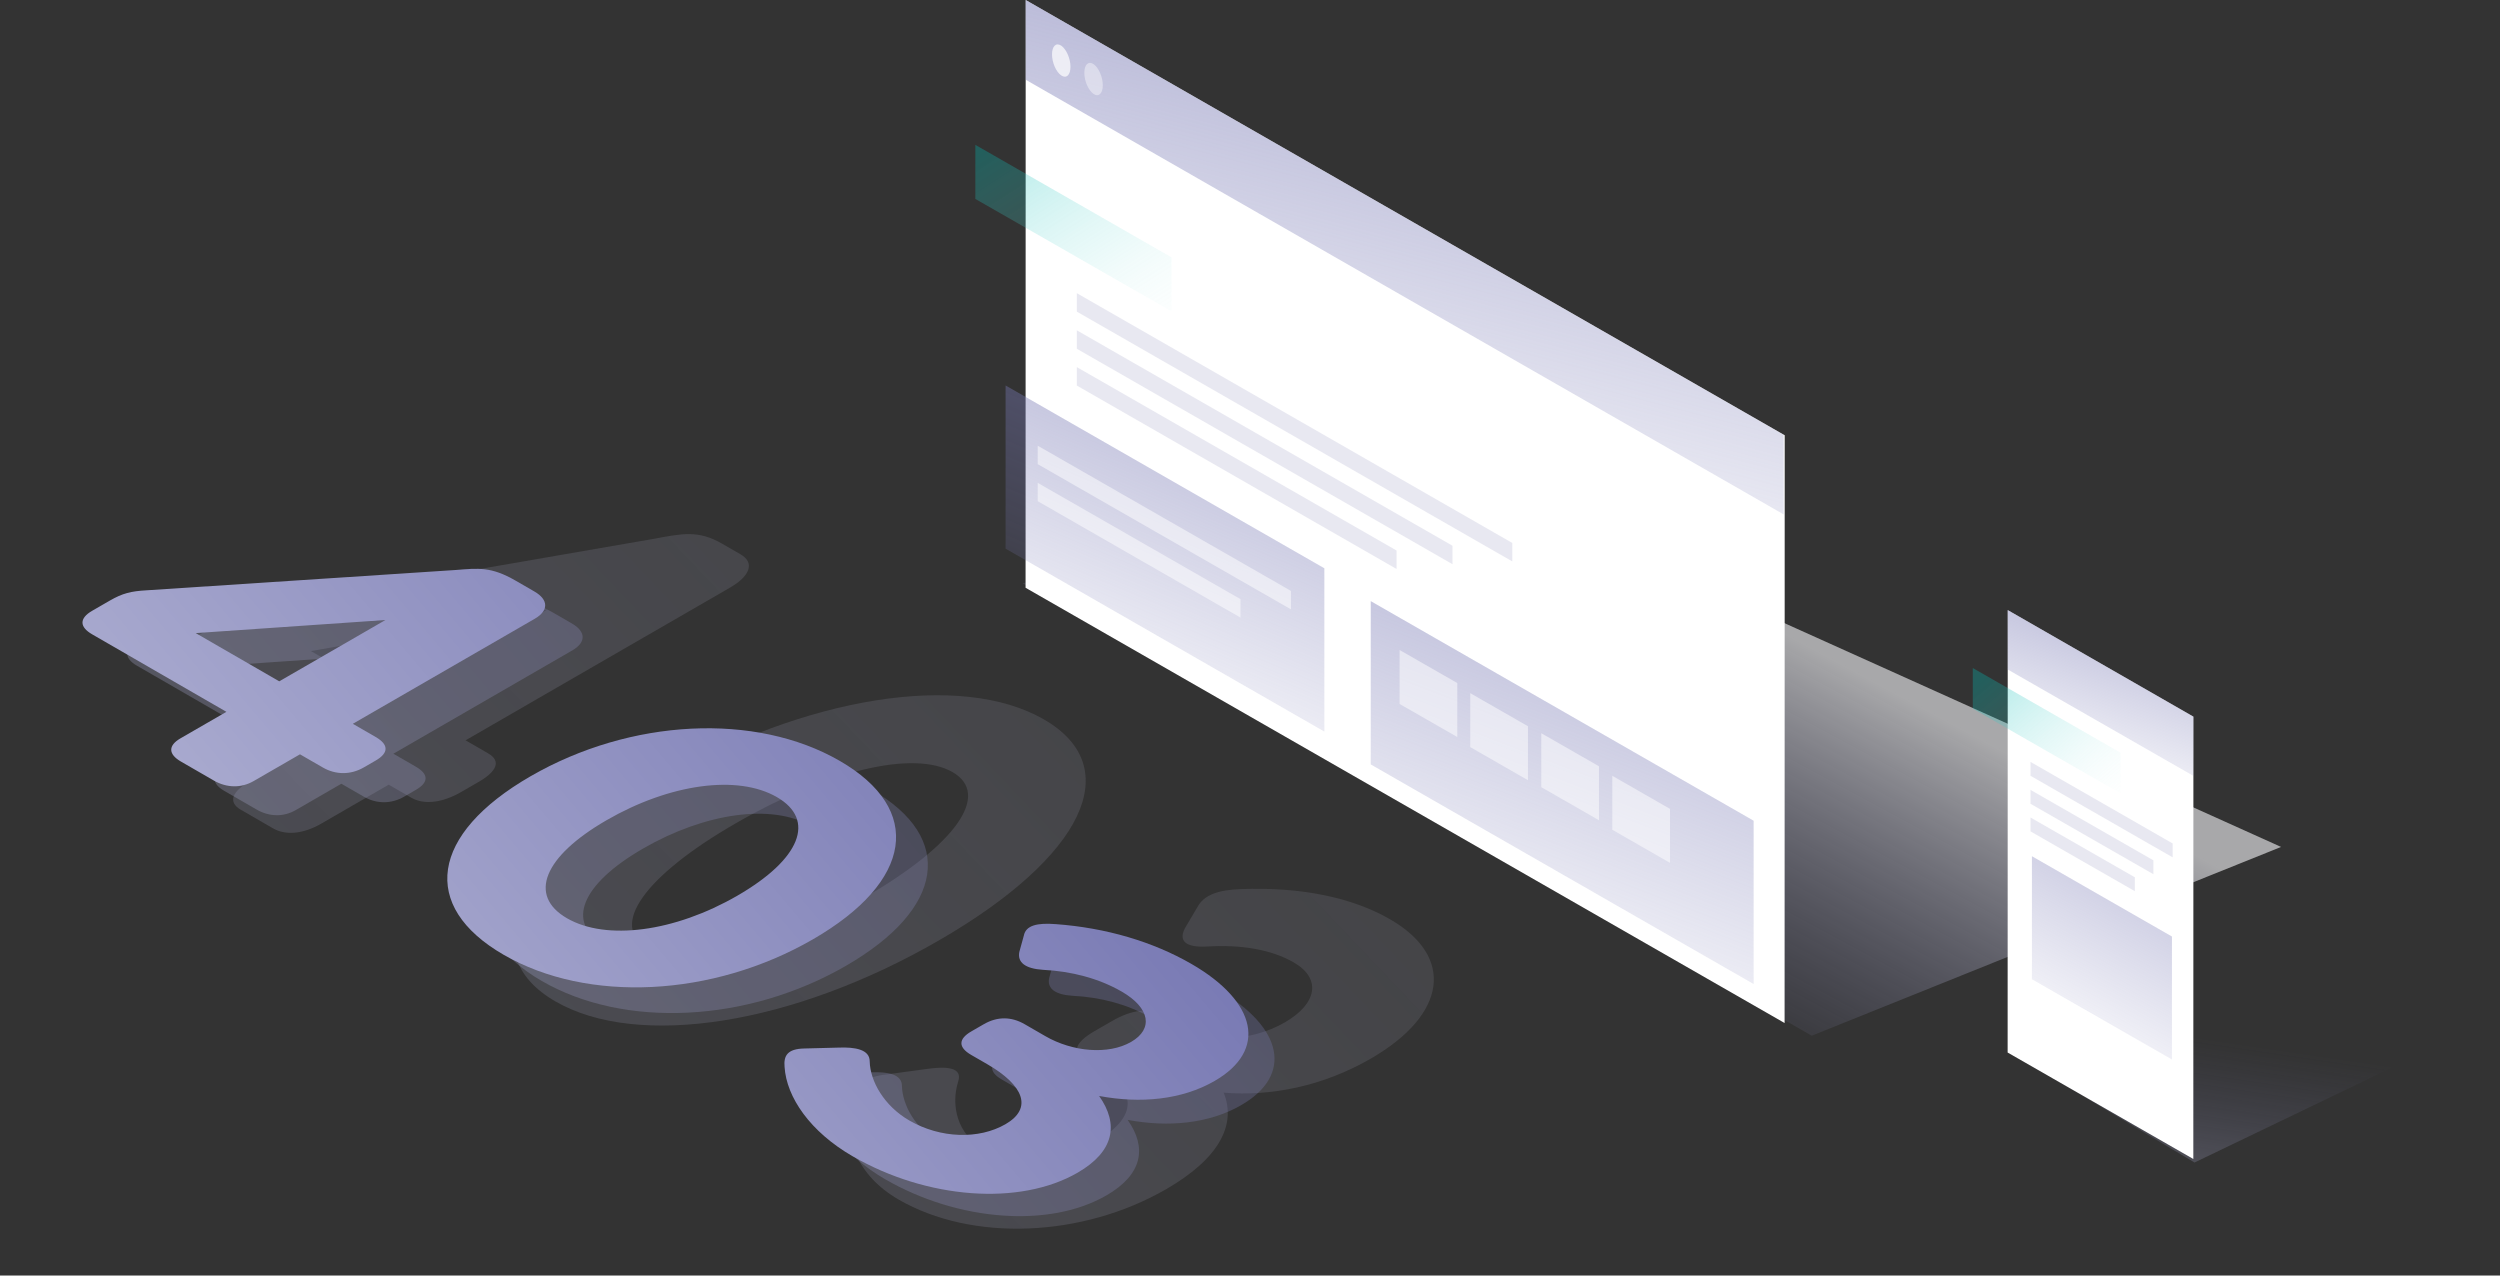 <svg width="735" height="375" viewBox="0 0 735 375" fill="none" xmlns="http://www.w3.org/2000/svg">
<rect x="0" y="0" width="735" height="375" fill="#333333" stroke="none"/>
<g opacity="0.2">
<path d="M136.87 217.654L214.64 172.753C220.606 169.309 221.922 165.394 217.752 162.986L212.287 159.831C205.24 155.762 200.393 156.9 192.333 158.398L78.919 178.045C73.284 178.974 70.008 180.035 64.468 183.233L57.01 187.539C51.471 190.737 50.432 193.828 54.171 195.987L93.001 218.405L73.398 229.723C68.071 232.798 67.033 235.889 70.772 238.047L80.263 243.527C84.003 245.686 89.143 245.209 94.469 242.134L114.285 230.694L120.9 234.513C124.639 236.672 129.993 236.072 135.532 232.874L140.646 229.921C146.186 226.723 147.369 223.715 143.486 221.473L136.87 217.654ZM91.425 191.416L160.97 179.163L115.586 205.365L91.425 191.416Z" fill="url(#paint0_linear_3352_109472)"/>
<path d="M275.939 276.54C318.766 251.814 331.204 225.536 306.9 211.504C282.595 197.471 237.08 204.653 194.253 229.379C151.426 254.105 138.987 280.384 163.291 294.416C187.596 308.448 233.112 301.267 275.939 276.54ZM216.256 242.083C243.316 226.46 268.692 220.444 280.053 227.003C291.414 233.563 281.139 248.297 254.079 263.92C227.232 279.42 201.712 285.352 190.351 278.793C178.99 272.234 189.409 257.583 216.256 242.083Z" fill="url(#paint1_linear_3352_109472)"/>
<path d="M359.771 321.251C373.647 322.373 388.908 319.374 402.97 311.255C425.556 298.216 427.661 281.225 408.677 270.265C397.46 263.788 382.348 260.722 364.776 261.402C358.347 261.627 353.931 263.014 351.971 266.803L348.391 272.855C346.43 276.644 348.524 278.59 354.809 278.283C364.807 277.658 373.756 279.134 380.371 282.954C388.568 287.687 387.29 295.067 377.702 300.603C367.9 306.262 355.468 306.465 347.702 301.981L341.662 298.494C337.779 296.252 332.783 296.812 327.03 300.133L321.703 303.209C316.163 306.407 314.981 309.415 318.864 311.657L323.466 314.314C334.108 320.458 334.55 328.34 322.831 335.106C311.538 341.626 297.902 342.856 288.842 337.625C281.507 333.39 279.489 325.09 281.7 318.002C283.154 313.675 278.078 313.45 272.299 314.296L259.882 315.985C253.602 316.787 251.487 319.503 250.528 323.378C247.572 334.218 251.982 345.621 264.206 352.679C285.778 365.134 318.137 363.888 342.853 349.618C358.62 340.515 363.515 330.547 359.771 321.251Z" fill="url(#paint2_linear_3352_109472)"/>
</g>
<g opacity="0.3">
<path d="M115.65 221.595L168.28 191.209C172.318 188.878 172.325 185.719 168.154 183.311L162.689 180.156C155.643 176.087 151.897 176.589 145.56 177.093L55.977 182.981C51.512 183.233 49.063 183.817 45.314 185.982L40.267 188.895C36.518 191.06 36.513 193.554 40.252 195.713L79.081 218.131L65.816 225.79C62.211 227.871 62.205 230.366 65.944 232.524L75.436 238.005C79.175 240.163 83.351 240.243 86.956 238.162L100.366 230.42L106.981 234.239C110.72 236.398 115.04 236.395 118.789 234.23L122.25 232.232C125.999 230.068 126.149 227.657 122.266 225.415L115.65 221.595ZM70.205 195.358L125.079 191.575L94.366 209.307L70.205 195.358Z" fill="url(#paint3_linear_3352_109472)"/>
<path d="M248.726 283.942C277.709 267.208 280.781 246.338 256.476 232.306C232.172 218.274 196.023 220.047 167.04 236.78C138.058 253.513 134.986 274.384 159.291 288.416C183.595 302.448 219.744 300.675 248.726 283.942ZM189.044 249.484C207.356 238.911 226.947 236.236 238.308 242.795C249.669 249.355 245.179 260.748 226.867 271.321C208.698 281.81 188.964 284.403 177.603 277.843C166.242 271.284 170.876 259.973 189.044 249.484Z" fill="url(#paint4_linear_3352_109472)"/>
<path d="M331.526 329.248C343.473 331.484 355.428 330.394 364.944 324.9C380.229 316.075 377.237 302.027 358.253 291.067C347.036 284.59 333.509 280.61 318.967 279.54C313.64 279.129 310.326 279.879 309.743 282.873L308.436 287.613C307.853 290.606 310.153 292.434 315.337 292.762C323.544 293.172 331.459 295.244 338.075 299.064C346.272 303.796 347.266 309.865 340.778 313.611C334.145 317.441 323.779 316.451 316.013 311.967L309.973 308.48C306.09 306.238 302.058 306.241 298.165 308.489L294.56 310.57C290.811 312.734 290.661 315.146 294.544 317.387L299.146 320.044C309.788 326.189 312.365 332.838 304.435 337.417C296.793 341.829 285.705 341.588 276.645 336.357C269.31 332.122 265.294 324.975 265.163 319.239C265.171 315.747 260.853 315.085 256.244 315.255L246.308 315.512C241.267 315.599 240.255 317.678 240.535 320.837C241.091 329.65 247.981 339.621 260.205 346.679C281.777 359.133 308.557 361.108 325.283 351.452C335.953 345.291 337.267 337.392 331.526 329.248Z" fill="url(#paint5_linear_3352_109472)"/>
</g>
<path d="M103.73 212.798L157.223 181.914C161.326 179.545 161.333 176.334 157.095 173.887L151.54 170.68C144.378 166.545 140.571 167.055 134.13 167.566L43.079 173.551C38.541 173.808 36.052 174.401 32.241 176.601L27.112 179.563C23.302 181.763 23.296 184.298 27.096 186.492L66.562 209.277L53.079 217.062C49.415 219.177 49.409 221.712 53.21 223.906L62.857 229.476C66.657 231.67 70.902 231.752 74.566 229.636L88.195 221.767L94.919 225.649C98.719 227.843 103.11 227.84 106.921 225.64L110.438 223.609C114.249 221.41 114.4 218.959 110.454 216.68L103.73 212.798ZM57.54 186.131L113.313 182.286L82.097 200.308L57.54 186.131Z" fill="url(#paint6_linear_3352_109472)"/>
<path d="M238.987 276.166C268.444 259.159 271.566 237.946 246.864 223.684C222.161 209.422 185.42 211.224 155.962 228.232C126.505 245.239 123.383 266.452 148.085 280.714C172.788 294.976 209.529 293.173 238.987 276.166ZM178.326 241.144C196.939 230.398 216.85 227.679 228.398 234.345C239.945 241.012 235.381 252.593 216.769 263.339C198.303 274 178.245 276.635 166.698 269.968C155.151 263.301 159.86 251.805 178.326 241.144Z" fill="url(#paint7_linear_3352_109472)"/>
<path d="M323.143 322.215C335.286 324.488 347.437 323.38 357.109 317.795C372.644 308.826 369.603 294.548 350.308 283.408C338.907 276.826 325.158 272.78 310.378 271.693C304.964 271.274 301.596 272.037 301.003 275.08L299.675 279.897C299.083 282.94 301.42 284.797 306.689 285.131C315.03 285.547 323.075 287.654 329.799 291.536C338.131 296.346 339.141 302.514 332.546 306.322C325.805 310.214 315.269 309.208 307.376 304.651L301.237 301.106C297.29 298.828 293.192 298.831 289.235 301.115L285.571 303.231C281.761 305.431 281.609 307.881 285.555 310.16L290.233 312.86C301.049 319.105 303.669 325.864 295.608 330.517C287.841 335.002 276.571 334.757 267.363 329.44C259.908 325.136 255.826 317.872 255.693 312.042C255.701 308.493 251.312 307.82 246.628 307.992L236.528 308.254C231.406 308.342 230.376 310.455 230.662 313.666C231.227 322.623 238.229 332.758 250.653 339.931C272.579 352.59 299.798 354.597 316.798 344.782C327.643 338.521 328.979 330.492 323.143 322.215Z" fill="url(#paint8_linear_3352_109472)"/>
<path opacity="0.6" d="M427.637 139.5L300.637 171.5L532.637 304.5L670.637 249L427.637 139.5Z" fill="url(#paint9_linear_3352_109472)"/>
<path d="M301.552 0L524.704 127.966L524.67 300.771L301.518 172.805L301.552 0Z" fill="white"/>
<path d="M286.75 42.587L344.41 75.653V91.521L286.75 58.489V42.587Z" fill="url(#paint10_linear_3352_109472)"/>
<path opacity="0.5" d="M316.592 86.198L444.618 159.634V165.059L316.592 91.624V86.198Z" fill="#D2D2E5"/>
<path opacity="0.5" d="M316.592 97.118L427.035 160.452V165.878L316.592 102.543V97.118Z" fill="#D2D2E5"/>
<path opacity="0.5" d="M316.592 107.935L410.585 161.851V167.277L316.592 113.36V107.935Z" fill="#D2D2E5"/>
<path opacity="0.5" d="M402.996 176.729L515.568 241.293V289.305L402.996 224.742V176.729Z" fill="url(#paint11_linear_3352_109472)"/>
<path opacity="0.5" d="M411.479 191.096L428.443 200.822V216.689L411.479 206.964V191.096Z" fill="white"/>
<path opacity="0.5" d="M432.256 203.79L449.221 213.515V229.383L432.256 219.657V203.79Z" fill="white"/>
<path opacity="0.5" d="M453.137 215.562L470.101 225.288V241.156L453.137 231.43V215.562Z" fill="white"/>
<path opacity="0.5" d="M474.016 228.086L490.98 237.812V253.68L474.016 243.954V228.086Z" fill="white"/>
<path opacity="0.5" d="M295.643 113.327L389.361 167.073V215.086L295.643 161.306V113.327Z" fill="url(#paint12_linear_3352_109472)"/>
<path opacity="0.5" d="M305.088 131.037L379.541 173.727V179.152L305.088 136.463V131.037Z" fill="white"/>
<path opacity="0.5" d="M305.088 141.957L364.705 176.149V181.575L305.088 147.348V141.957Z" fill="white"/>
<path opacity="0.6" d="M301.551 0L524.394 127.83V151.239L301.551 23.443V0Z" fill="url(#paint13_linear_3352_109472)"/>
<path opacity="0.4" d="M324.221 25.063C324.221 27.494 323.006 28.627 321.507 27.612C320.008 26.597 318.793 23.836 318.793 21.405C318.793 18.975 320.008 17.842 321.507 18.857C323.006 19.871 324.221 22.656 324.221 25.063Z" fill="white"/>
<path opacity="0.7" d="M314.721 19.635C314.721 22.066 313.506 23.199 312.007 22.184C310.508 21.169 309.293 18.408 309.293 15.977C309.293 13.546 310.508 12.414 312.007 13.428C313.506 14.443 314.721 17.228 314.721 19.635Z" fill="white"/>
<path opacity="0.6" d="M645.19 278L590.137 309L645.19 341.776L734.074 299.031L645.19 278Z" fill="url(#paint14_linear_3352_109472)"/>
<path d="M590.27 179.365L644.862 210.69L644.837 340.744L590.244 309.445L590.27 179.365Z" fill="white"/>
<path d="M580.004 196.402L623.45 221.302V233.252L580.004 208.351V196.402Z" fill="url(#paint15_linear_3352_109472)"/>
<path opacity="0.4" d="M597.383 251.729L638.553 275.344V311.5L597.383 287.884V251.729Z" fill="url(#paint16_linear_3352_109472)"/>
<path opacity="0.5" d="M596.969 224.001L638.76 247.977V252.063L596.969 228.087V224.001Z" fill="#D2D2E5"/>
<path opacity="0.5" d="M596.969 232.225L633.096 252.937V257.022L596.969 236.31V232.225Z" fill="#D2D2E5"/>
<path opacity="0.5" d="M596.969 240.345L627.64 257.922V262.008L596.969 244.431V240.345Z" fill="#D2D2E5"/>
<path opacity="0.5" d="M590.27 179.365L644.862 210.69V228.113L590.244 196.814L590.27 179.365Z" fill="url(#paint17_linear_3352_109472)"/>
<defs>
<linearGradient id="paint0_linear_3352_109472" x1="400.968" y1="263.307" x2="220.007" y2="435.307" gradientUnits="userSpaceOnUse">
<stop stop-color="#C0C1DB" stop-opacity="0.62"/>
<stop offset="1" stop-color="#ADAED1"/>
</linearGradient>
<linearGradient id="paint1_linear_3352_109472" x1="400.968" y1="263.307" x2="220.007" y2="435.307" gradientUnits="userSpaceOnUse">
<stop stop-color="#C0C1DB" stop-opacity="0.62"/>
<stop offset="1" stop-color="#ADAED1"/>
</linearGradient>
<linearGradient id="paint2_linear_3352_109472" x1="400.968" y1="263.307" x2="220.007" y2="435.307" gradientUnits="userSpaceOnUse">
<stop stop-color="#C0C1DB" stop-opacity="0.62"/>
<stop offset="1" stop-color="#ADAED1"/>
</linearGradient>
<linearGradient id="paint3_linear_3352_109472" x1="394.063" y1="311.742" x2="225.561" y2="454.496" gradientUnits="userSpaceOnUse">
<stop stop-color="#7778B3"/>
<stop offset="1" stop-color="#ADAED1"/>
</linearGradient>
<linearGradient id="paint4_linear_3352_109472" x1="394.063" y1="311.742" x2="225.561" y2="454.496" gradientUnits="userSpaceOnUse">
<stop stop-color="#7778B3"/>
<stop offset="1" stop-color="#ADAED1"/>
</linearGradient>
<linearGradient id="paint5_linear_3352_109472" x1="394.063" y1="311.742" x2="225.561" y2="454.496" gradientUnits="userSpaceOnUse">
<stop stop-color="#7778B3"/>
<stop offset="1" stop-color="#ADAED1"/>
</linearGradient>
<linearGradient id="paint6_linear_3352_109472" x1="386.705" y1="304.422" x2="215.442" y2="449.516" gradientUnits="userSpaceOnUse">
<stop stop-color="#7778B3"/>
<stop offset="1" stop-color="#ADAED1"/>
</linearGradient>
<linearGradient id="paint7_linear_3352_109472" x1="386.705" y1="304.422" x2="215.442" y2="449.516" gradientUnits="userSpaceOnUse">
<stop stop-color="#7778B3"/>
<stop offset="1" stop-color="#ADAED1"/>
</linearGradient>
<linearGradient id="paint8_linear_3352_109472" x1="386.705" y1="304.422" x2="215.442" y2="449.516" gradientUnits="userSpaceOnUse">
<stop stop-color="#7778B3"/>
<stop offset="1" stop-color="#ADAED1"/>
</linearGradient>
<linearGradient id="paint9_linear_3352_109472" x1="574.637" y1="212.5" x2="516.715" y2="319.953" gradientUnits="userSpaceOnUse">
<stop stop-color="#F7F7FA"/>
<stop offset="1" stop-color="#7778B3" stop-opacity="0"/>
</linearGradient>
<linearGradient id="paint10_linear_3352_109472" x1="296.911" y1="38.916" x2="344.004" y2="112.239" gradientUnits="userSpaceOnUse">
<stop stop-color="#00BBB4" stop-opacity="0.32"/>
<stop offset="1" stop-color="white" stop-opacity="0"/>
</linearGradient>
<linearGradient id="paint11_linear_3352_109472" x1="454.046" y1="173.026" x2="410.171" y2="287.092" gradientUnits="userSpaceOnUse">
<stop stop-color="#7778B3"/>
<stop offset="1" stop-color="#7778B3" stop-opacity="0"/>
</linearGradient>
<linearGradient id="paint12_linear_3352_109472" x1="338.143" y1="109.98" x2="296.053" y2="210.761" gradientUnits="userSpaceOnUse">
<stop stop-color="#7778B3"/>
<stop offset="1" stop-color="#7778B3" stop-opacity="0"/>
</linearGradient>
<linearGradient id="paint13_linear_3352_109472" x1="402.608" y1="-4.975" x2="359.616" y2="159.715" gradientUnits="userSpaceOnUse">
<stop stop-color="#7778B3"/>
<stop offset="1" stop-color="#7778B3" stop-opacity="0"/>
</linearGradient>
<linearGradient id="paint14_linear_3352_109472" x1="740.18" y1="412.341" x2="753.751" y2="320.743" gradientUnits="userSpaceOnUse">
<stop stop-color="#F7F7FA"/>
<stop offset="1" stop-color="#7778B3" stop-opacity="0"/>
</linearGradient>
<linearGradient id="paint15_linear_3352_109472" x1="586.473" y1="196.489" x2="625.1" y2="242.879" gradientUnits="userSpaceOnUse">
<stop stop-color="#00BBB4" stop-opacity="0.32"/>
<stop offset="1" stop-color="white" stop-opacity="0"/>
</linearGradient>
<linearGradient id="paint16_linear_3352_109472" x1="616.053" y1="249.762" x2="586.459" y2="302.759" gradientUnits="userSpaceOnUse">
<stop stop-color="#7778B3"/>
<stop offset="1" stop-color="#7778B3" stop-opacity="0"/>
</linearGradient>
<linearGradient id="paint17_linear_3352_109472" x1="615.013" y1="177.762" x2="597.6" y2="228.485" gradientUnits="userSpaceOnUse">
<stop stop-color="#7778B3"/>
<stop offset="1" stop-color="#7778B3" stop-opacity="0"/>
</linearGradient>
</defs>
</svg>
